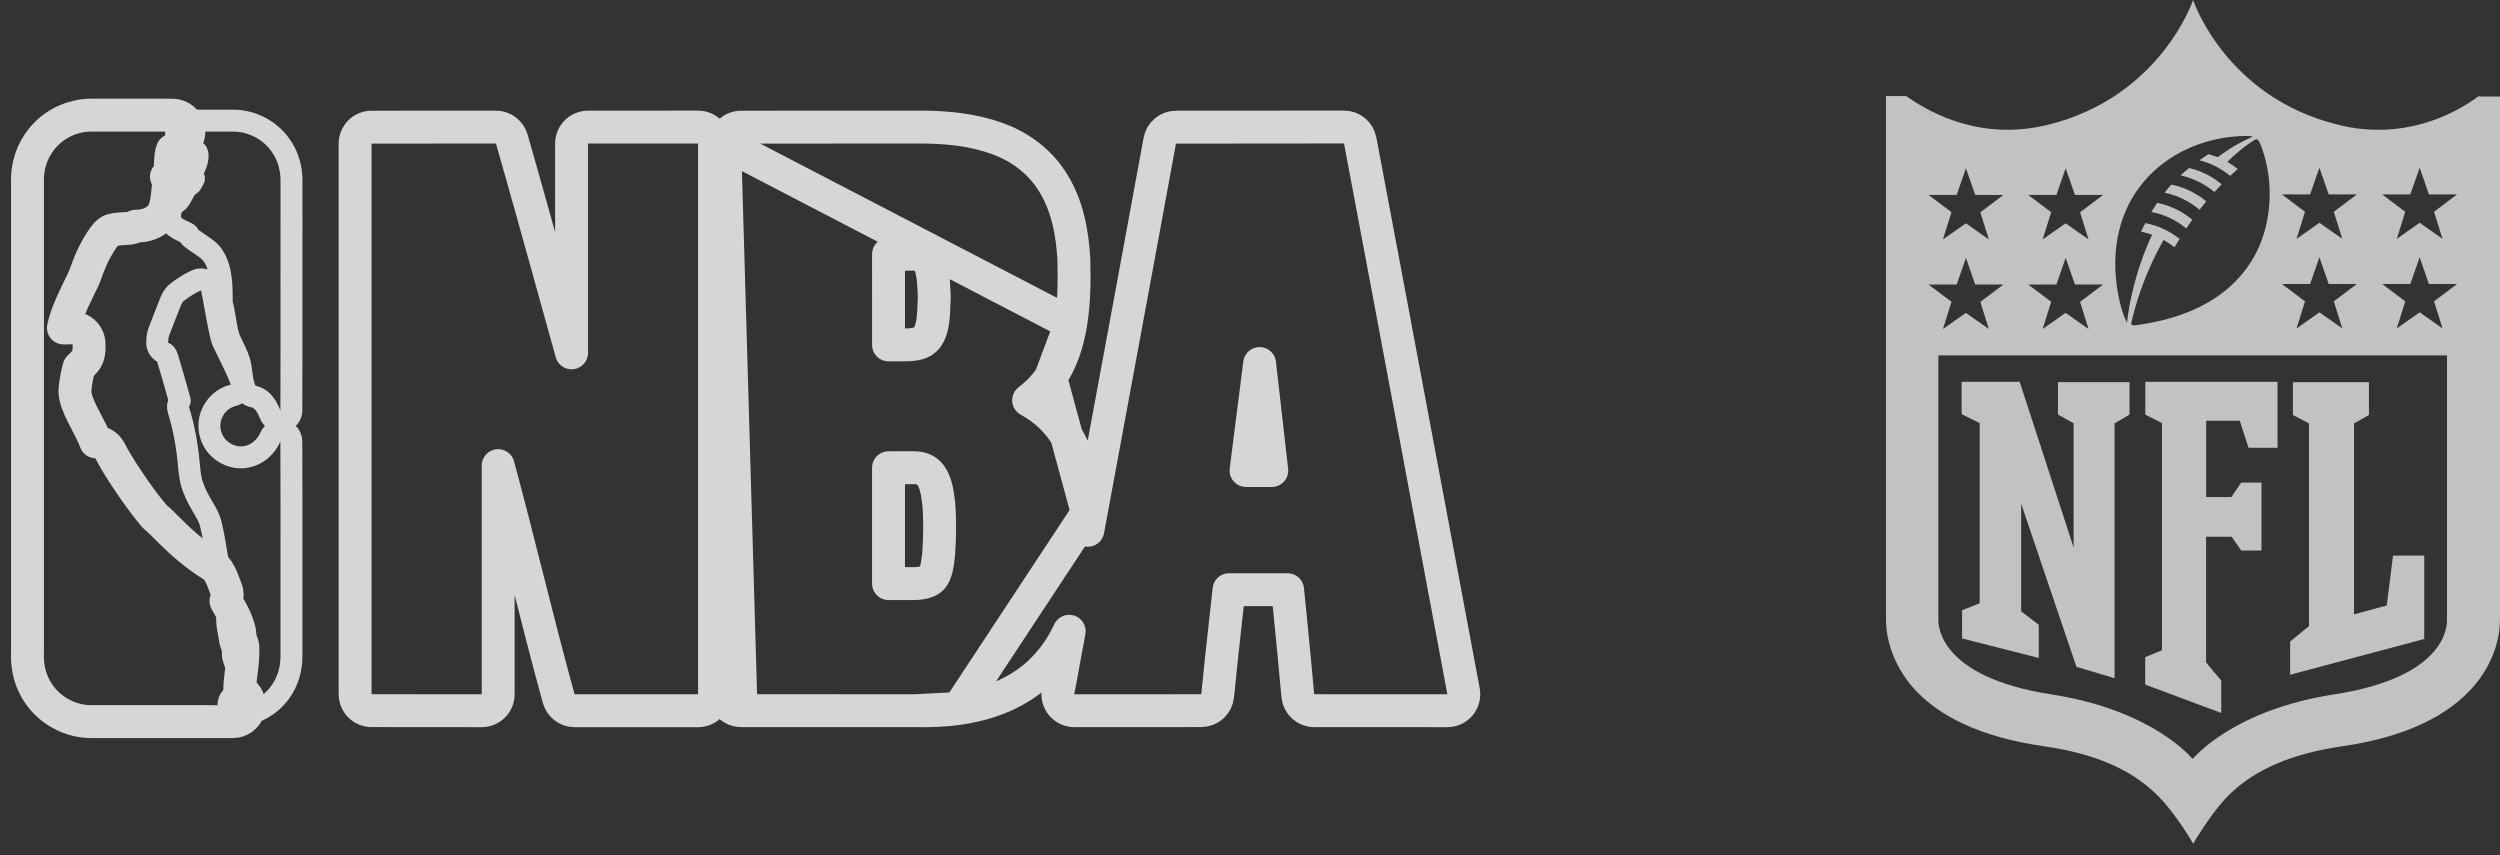 <svg width="114" height="39" viewBox="0 0 114 39" fill="none" xmlns="http://www.w3.org/2000/svg">
    <rect x="0" y="0" width="114" height="39" fill="#333333" stroke="none"/>
    <g opacity="0.8">
        <path d="M33.045 6.549C33.045 6.135 33.38 5.8 33.793 5.799C35.46 5.794 37.129 5.795 38.796 5.796C39.917 5.796 41.038 5.797 42.158 5.796L42.168 5.796L42.168 5.796C43.239 5.809 44.377 5.921 45.464 6.312C46.423 6.655 47.332 7.283 47.927 8.189C48.681 9.311 48.9 10.643 48.967 11.816C48.967 11.825 48.968 11.834 48.968 11.842C48.988 12.77 48.991 13.762 48.826 14.752L33.045 6.549ZM33.045 6.549C33.046 14.918 33.046 23.287 33.045 31.656C33.045 32.069 33.38 32.405 33.794 32.406M33.045 6.549L33.794 32.406M49.586 23.386L49.587 23.402C49.598 23.66 49.604 23.92 49.605 24.181C49.882 22.683 50.16 21.186 50.437 19.689C51.256 15.265 52.075 10.842 52.887 6.413C52.953 6.058 53.262 5.799 53.623 5.798C54.865 5.794 56.089 5.795 57.312 5.796C58.631 5.796 59.948 5.797 61.284 5.792C61.646 5.791 61.957 6.048 62.024 6.403C63.007 11.603 63.98 16.805 64.954 22.006C65.548 25.178 66.141 28.35 66.737 31.521C66.778 31.74 66.72 31.967 66.577 32.139C66.434 32.31 66.222 32.41 65.999 32.409C65.028 32.408 64.044 32.408 63.059 32.408C62.01 32.408 60.961 32.409 59.925 32.407C59.536 32.406 59.212 32.108 59.179 31.721C59.073 30.485 58.95 29.256 58.827 28.02C58.789 27.644 58.751 27.268 58.714 26.89C57.823 26.891 56.933 26.891 56.043 26.89C55.992 27.357 55.941 27.821 55.89 28.285C55.763 29.434 55.636 30.577 55.524 31.727C55.486 32.11 55.165 32.402 54.781 32.404C53.552 32.41 52.322 32.409 51.093 32.408C50.391 32.408 49.69 32.407 48.99 32.408C48.767 32.408 48.556 32.309 48.413 32.138C48.27 31.967 48.211 31.741 48.251 31.522C48.419 30.609 48.587 29.697 48.755 28.785C48.724 28.852 48.691 28.918 48.656 28.985C48.185 29.931 47.457 30.762 46.541 31.329C45.658 31.886 44.662 32.168 43.707 32.307L49.586 23.386ZM49.586 23.386C49.516 22.304 49.33 21.094 48.719 20.024C48.297 19.273 47.659 18.656 46.905 18.253C47.286 17.965 47.63 17.617 47.907 17.209M49.586 23.386L47.907 17.209M33.794 32.406C35.369 32.409 36.946 32.409 38.523 32.408C39.58 32.408 40.637 32.407 41.693 32.408M33.794 32.406L41.693 32.408M47.907 17.209C48.443 16.445 48.693 15.563 48.826 14.753L47.907 17.209ZM41.693 32.408C42.334 32.416 43.018 32.407 43.706 32.307L41.693 32.408ZM3.548 16.978C3.569 16.879 3.582 16.816 3.602 16.757C3.607 16.751 3.615 16.742 3.627 16.731C3.639 16.718 3.652 16.705 3.67 16.688L3.674 16.684C3.69 16.668 3.71 16.649 3.73 16.629C3.773 16.586 3.83 16.527 3.886 16.456C3.949 16.376 3.995 16.285 4.022 16.187C4.062 16.041 4.063 15.912 4.063 15.843C4.063 15.82 4.062 15.789 4.062 15.772C4.061 15.767 4.061 15.763 4.061 15.761C4.061 15.742 4.061 15.737 4.061 15.739C4.071 15.537 3.998 15.339 3.86 15.191C3.722 15.043 3.529 14.957 3.327 14.953C3.244 14.951 3.161 14.952 3.092 14.953C3.082 14.954 3.072 14.954 3.062 14.954C2.996 14.955 2.942 14.955 2.892 14.954C2.892 14.95 2.892 14.945 2.893 14.94C3.011 14.427 3.224 13.92 3.483 13.389C3.488 13.38 3.492 13.371 3.496 13.362C3.539 13.264 3.584 13.174 3.637 13.068C3.66 13.022 3.685 12.972 3.712 12.916C3.793 12.753 3.884 12.558 3.954 12.341C4.15 11.785 4.406 11.266 4.734 10.809L4.734 10.809L4.735 10.806C4.874 10.612 5.004 10.522 5.099 10.495C5.298 10.444 5.513 10.431 5.822 10.414C5.833 10.413 5.844 10.412 5.856 10.412C5.973 10.405 6.084 10.371 6.184 10.315C6.261 10.313 6.36 10.308 6.463 10.294C6.71 10.261 7.099 10.162 7.377 9.791C7.413 9.742 7.443 9.69 7.466 9.635C7.57 9.39 7.607 9.151 7.627 8.969C7.639 8.864 7.645 8.794 7.65 8.735C7.656 8.663 7.66 8.608 7.672 8.526C7.697 8.36 7.665 8.196 7.589 8.056C7.693 7.934 7.758 7.778 7.766 7.607C7.768 7.567 7.77 7.528 7.771 7.492C7.788 7.133 7.795 6.979 7.86 6.849C7.865 6.844 7.877 6.835 7.897 6.821C7.958 6.782 8.033 6.748 8.173 6.685C8.496 6.54 8.673 6.19 8.6 5.844C8.526 5.499 8.22 5.251 7.867 5.251C7.25 5.25 6.634 5.25 6.018 5.25H6.018C5.402 5.251 4.786 5.251 4.171 5.25H4.17C3.409 5.25 2.653 5.557 2.112 6.103C1.582 6.627 1.272 7.355 1.254 8.097L1.254 8.114C1.254 11.779 1.254 15.446 1.254 19.113C1.254 22.648 1.254 26.183 1.254 29.716C1.235 30.17 1.283 30.696 1.518 31.195C1.966 32.205 3.009 32.889 4.111 32.905L4.111 32.905L4.121 32.905C5.08 32.906 6.038 32.905 6.996 32.905C8.202 32.905 9.408 32.905 10.616 32.906C10.958 32.907 11.257 32.675 11.343 32.344C11.428 32.012 11.278 31.665 10.979 31.499C10.968 31.494 10.958 31.486 10.951 31.48C10.944 31.473 10.939 31.468 10.937 31.464L10.937 31.458C10.93 31.206 10.962 30.947 11.004 30.619L11.005 30.612C11.043 30.304 11.09 29.93 11.075 29.543C11.07 29.419 11.035 29.299 10.973 29.193C10.959 29.17 10.946 29.149 10.933 29.129C10.94 29.077 10.945 29.016 10.943 28.947C10.942 28.904 10.937 28.862 10.929 28.82C10.856 28.461 10.711 28.154 10.579 27.905C10.514 27.782 10.46 27.687 10.411 27.601C10.373 27.533 10.338 27.471 10.303 27.406C10.375 27.229 10.377 27.027 10.303 26.844C10.292 26.817 10.278 26.779 10.261 26.733C10.197 26.558 10.09 26.267 9.95 26.041C9.889 25.942 9.806 25.859 9.707 25.798C9.086 25.412 8.507 24.95 7.973 24.432L7.973 24.432L7.967 24.426C7.893 24.357 7.807 24.27 7.713 24.176C7.518 23.98 7.287 23.748 7.06 23.558C6.747 23.192 6.453 22.8 6.164 22.39C5.735 21.77 5.337 21.182 5.018 20.56C4.906 20.342 4.695 20.193 4.452 20.16C4.425 20.156 4.396 20.152 4.367 20.148C4.237 19.814 4.079 19.512 3.942 19.25C3.932 19.232 3.923 19.213 3.913 19.196C3.691 18.771 3.525 18.439 3.447 18.09L3.447 18.09L3.444 18.078C3.388 17.843 3.428 17.574 3.514 17.131C3.528 17.071 3.538 17.021 3.548 16.978ZM7.857 6.852C7.857 6.852 7.856 6.853 7.856 6.853L7.857 6.852ZM10.822 28.974C10.822 28.974 10.823 28.975 10.823 28.976C10.823 28.975 10.822 28.974 10.822 28.974ZM16.939 5.799C16.526 5.801 16.192 6.136 16.193 6.549C16.194 14.918 16.194 23.287 16.193 31.655C16.193 32.068 16.527 32.404 16.94 32.405C17.915 32.409 18.894 32.409 19.871 32.408C20.571 32.408 21.27 32.407 21.965 32.409C22.165 32.409 22.356 32.33 22.497 32.19C22.637 32.049 22.717 31.858 22.717 31.659C22.718 29.046 22.718 26.433 22.717 23.821C22.717 22.958 22.717 22.095 22.717 21.232C23.156 22.858 23.58 24.532 24.001 26.192C24.492 28.131 24.978 30.053 25.479 31.86C25.57 32.185 25.866 32.41 26.203 32.409C28.08 32.408 29.956 32.406 31.831 32.41C32.03 32.41 32.221 32.331 32.362 32.191C32.503 32.05 32.583 31.859 32.583 31.66C32.583 28.869 32.583 26.079 32.583 23.288C32.583 17.707 32.583 12.125 32.583 6.543C32.583 6.344 32.503 6.153 32.362 6.012C32.221 5.872 32.029 5.793 31.83 5.794C30.795 5.797 29.761 5.796 28.726 5.796C28.089 5.796 27.452 5.795 26.814 5.796C26.4 5.796 26.064 6.132 26.064 6.546V6.574V6.602V6.629V6.657V6.685V6.713V6.74V6.768V6.796V6.824V6.852V6.879V6.907V6.935V6.963V6.99V7.018V7.046V7.074V7.102V7.129V7.157V7.185V7.213V7.24V7.268V7.296V7.324V7.352V7.379V7.407V7.435V7.463V7.49V7.518V7.546V7.574V7.602V7.629V7.657V7.685V7.713V7.74V7.768V7.796V7.824V7.852V7.879V7.907V7.935V7.963V7.99V8.018V8.046V8.074V8.102V8.129V8.157V8.185V8.213V8.24V8.268V8.296V8.324V8.352V8.379V8.407V8.435V8.463V8.49V8.518V8.546V8.574V8.602V8.629V8.657V8.685V8.713V8.74V8.768V8.796V8.824V8.852V8.879V8.907V8.935V8.963V8.99V9.018V9.046V9.074V9.102V9.129V9.157V9.185V9.213V9.24V9.268V9.296V9.324V9.352V9.379V9.407V9.435V9.463V9.49V9.518V9.546V9.574V9.602V9.629V9.657V9.685V9.713V9.74V9.768V9.796V9.824V9.852V9.879V9.907V9.935V9.963V9.99V10.018V10.046V10.074V10.101V10.129V10.157V10.185V10.213V10.24V10.268V10.296V10.324V10.351V10.379V10.407V10.435V10.463V10.49V10.518V10.546V10.574V10.601V10.629V10.657V10.685V10.713V10.74V10.768V10.796V10.824V10.851V10.879V10.907V10.935V10.963V10.99V11.018V11.046V11.074V11.101V11.129V11.157V11.185V11.213V11.24V11.268V11.296V11.324V11.351V11.379V11.407V11.435V11.463V11.49V11.518V11.546V11.574V11.601V11.629V11.657V11.685V11.713V11.74V11.768V11.796V11.824V11.851V11.879V11.907V11.935V11.963V11.99V12.018V12.046V12.074V12.101V12.129V12.157V12.185V12.213V12.24V12.268V12.296V12.324V12.351V12.379V12.407V12.435V12.463V12.49V12.518V12.546V12.574V12.601V12.629V12.657V12.685V12.713V12.74V12.768V12.796V12.824V12.851V12.879V12.907V12.935V12.963V12.99V13.018V13.046V13.074V13.102V13.129V13.157V13.185V13.213V13.24V13.268V13.296V13.324V13.352V13.379V13.407V13.435V13.463V13.49V13.518V13.546V13.574V13.602V13.629V13.657V13.685V13.713V13.741V13.768V13.796V13.824V13.852V13.879V13.907V13.935V13.963V13.991V14.018V14.046V14.074V14.102V14.129V14.157V14.185V14.213V14.241V14.268V14.296V14.324V14.352V14.379V14.407V14.435V14.463V14.491V14.518V14.546V14.574V14.602V14.629V14.657V14.685V14.713V14.741V14.768V14.796V14.824V14.852V14.879V14.907V14.935V14.963V14.991V15.018V15.046V15.074V15.102V15.129V15.157V15.185V15.213V15.241V15.268V15.296V15.324V15.352V15.379V15.407V15.435V15.463V15.491V15.518V15.546V15.574V15.602V15.629V15.657V15.685V15.713V15.741V15.768V15.796V15.824V15.852V15.879V15.907V15.935V15.963V15.991V16.018V16.046V16.074V16.09C25.782 15.079 25.501 14.065 25.22 13.051C24.6 10.817 23.98 8.579 23.336 6.338C23.243 6.017 22.949 5.795 22.614 5.796C21.874 5.797 21.132 5.796 20.389 5.796C19.24 5.795 18.088 5.794 16.939 5.799ZM42.088 15.562L42.088 15.562L42.081 15.567C41.901 15.675 41.644 15.725 41.288 15.728C41.044 15.728 40.809 15.728 40.577 15.728C40.557 15.728 40.537 15.728 40.517 15.728C40.517 15.311 40.517 14.894 40.517 14.477C40.517 13.515 40.517 12.553 40.516 11.591C40.925 11.591 41.332 11.591 41.74 11.593C42.008 11.598 42.216 11.725 42.3 11.865L42.309 11.879C42.426 12.064 42.496 12.291 42.537 12.585C42.57 12.814 42.58 13.038 42.592 13.296C42.596 13.377 42.599 13.461 42.604 13.549C42.599 13.653 42.596 13.752 42.592 13.847C42.572 14.351 42.558 14.731 42.428 15.096L42.428 15.096L42.426 15.104C42.349 15.326 42.221 15.484 42.088 15.562ZM42.414 21.641L42.419 21.647C42.646 21.944 42.742 22.367 42.804 22.939C42.869 23.7 42.857 24.477 42.803 25.265C42.747 25.816 42.681 26.147 42.502 26.363C42.376 26.502 42.114 26.602 41.689 26.612C41.298 26.613 40.908 26.614 40.516 26.613C40.517 24.852 40.517 23.09 40.516 21.329C40.926 21.328 41.335 21.328 41.745 21.329C42.029 21.335 42.282 21.464 42.415 21.641L42.414 21.641ZM57.993 21.457C57.603 21.456 57.211 21.455 56.819 21.456L57.438 16.578L57.993 21.457Z" stroke="white" stroke-width="1.5" stroke-linejoin="round"/>
        <path d="M8.525 5.5C8.277 5.5 8.066 5.683 8.03 5.928L8.03 5.928C7.996 6.159 8.127 6.383 8.344 6.467C8.558 6.549 8.68 6.638 8.74 6.735C8.788 6.813 8.857 6.877 8.939 6.918C8.953 6.925 8.963 6.931 8.971 6.937C8.975 6.939 8.977 6.941 8.979 6.943C8.981 6.947 8.983 6.952 8.984 6.956C9.056 7.142 8.993 7.389 8.81 7.783C8.745 7.921 8.749 8.078 8.813 8.211C8.808 8.22 8.802 8.23 8.795 8.241C8.784 8.258 8.774 8.275 8.762 8.294C8.757 8.301 8.753 8.308 8.748 8.316C8.733 8.339 8.715 8.368 8.698 8.397C8.697 8.398 8.696 8.399 8.695 8.399C8.671 8.416 8.62 8.451 8.573 8.493C8.518 8.542 8.452 8.614 8.401 8.714C8.375 8.763 8.351 8.807 8.33 8.847C8.252 8.993 8.203 9.085 8.13 9.167C8.129 9.168 8.129 9.168 8.128 9.169C8.12 9.175 8.114 9.179 8.104 9.187C8.098 9.191 8.091 9.197 8.081 9.204L8.079 9.206C8.037 9.237 7.945 9.305 7.869 9.411C7.828 9.468 7.8 9.532 7.785 9.6C7.785 9.601 7.785 9.602 7.784 9.604C7.78 9.623 7.757 9.718 7.754 9.806C7.749 9.914 7.764 10.114 7.923 10.285C7.944 10.307 7.967 10.327 7.991 10.345C8.09 10.418 8.192 10.471 8.272 10.51C8.316 10.531 8.347 10.546 8.375 10.559C8.411 10.575 8.439 10.588 8.478 10.608C8.532 10.636 8.56 10.655 8.575 10.668C8.58 10.672 8.582 10.675 8.583 10.676C8.617 10.752 8.67 10.819 8.737 10.87C8.843 10.952 8.953 11.027 9.052 11.093C9.064 11.101 9.076 11.109 9.087 11.117C9.176 11.177 9.255 11.23 9.332 11.286C9.505 11.412 9.628 11.525 9.713 11.655L9.713 11.655L9.716 11.66C10.084 12.207 10.116 12.923 10.11 13.746C10.11 13.791 10.116 13.836 10.127 13.879C10.183 14.085 10.218 14.298 10.258 14.54C10.259 14.551 10.261 14.561 10.263 14.572C10.303 14.818 10.35 15.094 10.431 15.369C10.436 15.387 10.443 15.406 10.45 15.423C10.51 15.564 10.58 15.709 10.644 15.839C10.669 15.892 10.694 15.942 10.716 15.989C10.798 16.163 10.864 16.318 10.908 16.472C10.91 16.479 10.912 16.486 10.914 16.493C10.961 16.634 10.98 16.785 11.008 16.997C11.009 17.008 11.011 17.019 11.012 17.03C11.039 17.241 11.075 17.513 11.185 17.781C11.248 17.936 11.386 18.05 11.552 18.082C11.873 18.145 12.122 18.39 12.32 18.897C12.408 19.12 12.642 19.25 12.878 19.206C13.114 19.162 13.285 18.956 13.286 18.716C13.293 16.69 13.292 14.662 13.291 12.635C13.29 11.18 13.29 9.725 13.292 8.272C13.301 7.692 13.139 7.088 12.775 6.596C12.285 5.917 11.468 5.501 10.632 5.5L10.631 5.5C10.112 5.501 9.594 5.501 9.075 5.501C8.892 5.5 8.708 5.5 8.525 5.5ZM8.847 8.145C8.847 8.145 8.846 8.145 8.846 8.146L8.847 8.145ZM8.728 8.374C8.728 8.374 8.728 8.375 8.726 8.377C8.727 8.375 8.728 8.374 8.728 8.374ZM8.137 13.278C7.988 13.378 7.901 13.508 7.848 13.607C7.811 13.676 7.774 13.767 7.756 13.812C7.752 13.822 7.749 13.83 7.747 13.834L7.747 13.834L7.743 13.844C7.641 14.095 7.542 14.354 7.444 14.608C7.383 14.766 7.323 14.922 7.264 15.073C7.182 15.269 7.173 15.471 7.168 15.58C7.167 15.588 7.167 15.596 7.167 15.603C7.156 15.824 7.292 16.026 7.501 16.099C7.511 16.103 7.531 16.113 7.557 16.147C7.585 16.184 7.613 16.239 7.634 16.31L7.634 16.31L7.636 16.316C7.834 16.964 8.018 17.617 8.199 18.275C8.116 18.399 8.093 18.555 8.138 18.7C8.383 19.481 8.531 20.296 8.606 21.12L8.606 21.12L8.607 21.125C8.61 21.16 8.613 21.197 8.617 21.235C8.647 21.556 8.686 21.981 8.865 22.37C8.971 22.648 9.122 22.903 9.247 23.115C9.264 23.144 9.281 23.172 9.297 23.2C9.443 23.449 9.549 23.648 9.603 23.858C9.721 24.334 9.799 24.811 9.88 25.311C9.909 25.489 9.939 25.669 9.971 25.853L9.97 25.853L9.972 25.863C9.975 25.874 9.977 25.891 9.98 25.911C9.996 26.012 10.029 26.214 10.1 26.378C10.111 26.404 10.125 26.429 10.14 26.452C10.188 26.526 10.24 26.599 10.286 26.664C10.292 26.672 10.298 26.68 10.303 26.689C10.356 26.762 10.4 26.826 10.439 26.889C10.505 26.995 10.543 27.079 10.561 27.154C10.554 27.235 10.533 27.328 10.499 27.456C10.495 27.473 10.49 27.49 10.485 27.507C10.452 27.633 10.407 27.797 10.386 27.967C10.338 28.21 10.361 28.434 10.39 28.61C10.406 28.707 10.419 28.777 10.431 28.837C10.447 28.915 10.459 28.977 10.469 29.061C10.486 29.239 10.539 29.391 10.583 29.503C10.604 29.556 10.62 29.596 10.635 29.63C10.635 29.63 10.635 29.631 10.635 29.631C10.634 29.635 10.634 29.638 10.633 29.641C10.609 29.748 10.597 29.901 10.664 30.065C10.693 30.154 10.721 30.235 10.747 30.312C10.803 30.478 10.854 30.626 10.894 30.788C10.95 31.015 10.966 31.205 10.932 31.381L10.931 31.382C10.914 31.472 10.833 31.587 10.628 31.732C10.44 31.866 10.367 32.112 10.454 32.327C10.541 32.541 10.763 32.668 10.992 32.634C11.668 32.532 12.327 32.177 12.752 31.598C13.13 31.098 13.3 30.481 13.291 29.886C13.289 28.575 13.29 27.262 13.291 25.948C13.292 24.009 13.293 22.068 13.285 20.13C13.284 19.892 13.117 19.689 12.884 19.642C12.652 19.595 12.418 19.717 12.325 19.936C12.13 20.392 11.722 20.738 11.261 20.825L11.246 20.828C10.635 20.963 9.94 20.604 9.684 20.023L9.684 20.023L9.68 20.014C9.521 19.672 9.504 19.267 9.638 18.922L9.638 18.922L9.641 18.913C9.799 18.477 10.19 18.129 10.638 18.025C10.778 17.992 10.897 17.901 10.965 17.775C11.033 17.648 11.043 17.498 10.993 17.364C10.837 16.944 10.626 16.52 10.431 16.127C10.338 15.942 10.249 15.764 10.171 15.596C10.104 15.438 10.071 15.278 10.026 15.066C10.014 15.006 10.001 14.942 9.985 14.873C9.926 14.594 9.875 14.311 9.823 14.021C9.82 14.004 9.817 13.986 9.814 13.969C9.765 13.697 9.715 13.416 9.657 13.136C9.627 12.988 9.531 12.862 9.397 12.793C9.262 12.724 9.104 12.719 8.965 12.78C8.655 12.918 8.38 13.1 8.137 13.278Z" stroke="white" stroke-linejoin="round"/>
    </g>
    <g opacity="0.7">
        <path fill-rule="evenodd" clip-rule="evenodd" d="M106.618 5.689C109.536 6.419 111.87 5.252 113.037 4.377L113.071 4.401H114V28.229C114 28.827 113.854 30.018 112.877 31.204C111.661 32.668 109.628 33.621 106.798 34.03C104.537 34.361 102.869 35.066 101.692 36.199C100.861 37.001 100.01 38.47 100.01 38.47C100.01 38.47 99.183 37.03 98.308 36.199C97.141 35.066 95.487 34.356 93.202 34.03C90.376 33.621 88.334 32.683 87.123 31.224C86.146 30.008 86 28.841 86 28.209V4.381H86.924C88.14 5.242 90.43 6.419 93.391 5.689C98.536 4.42 100.005 0 100.005 0C100.005 0 101.464 4.425 106.618 5.689ZM88.99 13.762L87.94 12.974H89.224L89.647 11.758L90.071 12.974H91.355L90.304 13.767L90.69 15.002L89.645 14.267L88.599 15.002L88.986 13.767L88.99 13.762ZM93.537 13.762L92.487 12.974H93.771L94.194 11.758L94.618 12.974H95.901L94.851 13.767L95.237 15.002L94.192 14.267L93.146 15.002L93.532 13.767L93.537 13.762ZM88.99 9.677L87.94 8.889H89.224L89.647 7.673L90.071 8.889H91.355L90.304 9.682L90.69 10.917L89.645 10.183L88.599 10.917L88.986 9.682L88.99 9.677ZM93.537 9.677L92.487 8.889H93.771L94.194 7.673L94.618 8.889H95.901L94.851 9.682L95.237 10.917L94.192 10.183L93.146 10.917L93.532 9.682L93.537 9.677ZM111.384 14.977L111.378 14.973L110.993 13.742L112.043 12.95H110.759L110.336 11.734L109.912 12.95H108.628L109.679 13.742L109.293 14.977L110.338 14.243L111.378 14.973L111.379 14.977H111.384ZM106.813 14.977L106.808 14.974L106.422 13.742L107.473 12.95H106.189L105.765 11.734L105.341 12.95H104.057L105.108 13.742L104.722 14.977L105.767 14.243L106.808 14.974L106.809 14.977H106.813ZM111.384 10.893L111.378 10.889L110.993 9.658L112.043 8.865H110.759L110.336 7.649L109.912 8.865H108.628L109.679 9.658L109.293 10.893L110.338 10.158L111.378 10.889L111.379 10.893H111.384ZM106.813 10.893L106.808 10.889L106.422 9.658L107.473 8.865H106.189L105.765 7.649L105.341 8.865H104.057L105.108 9.658L104.722 10.893L105.767 10.158L106.808 10.889L106.809 10.893H106.813ZM102.869 6.351C102.869 6.351 102.324 6.634 101.566 7.382C101.737 7.479 101.929 7.614 102.04 7.706C101.958 7.778 101.875 7.854 101.795 7.93L101.699 8.02C101.203 7.613 100.692 7.407 100.294 7.31C100.426 7.215 100.566 7.122 100.705 7.032C100.805 7.057 100.904 7.089 100.98 7.116C101.067 7.146 101.126 7.17 101.126 7.17C101.982 6.519 102.726 6.237 102.726 6.237C102.726 6.237 102.64 6.194 102.411 6.198C99.041 6.241 95.943 8.755 96.527 13.054C96.59 13.511 96.767 14.343 96.993 14.707C97.068 13.993 97.337 12.407 98.135 10.705C97.858 10.606 97.63 10.565 97.63 10.565C97.661 10.499 97.697 10.426 97.73 10.361C97.782 10.258 97.825 10.175 97.825 10.175C98.418 10.287 98.938 10.534 99.391 10.895C99.354 10.955 99.321 11.007 99.292 11.054C99.235 11.145 99.191 11.216 99.157 11.275C98.998 11.15 98.838 11.043 98.661 10.945C97.761 12.515 97.348 13.998 97.177 14.772C97.187 14.82 97.284 14.844 97.363 14.834C101.054 14.356 102.761 12.47 103.296 10.433C103.642 9.096 103.528 7.695 103.065 6.553C103.033 6.472 102.97 6.339 102.862 6.349L102.869 6.351ZM100.977 8.753C100.51 8.368 99.985 8.121 99.431 7.999C99.484 7.95 99.536 7.903 99.588 7.858C99.642 7.812 99.696 7.768 99.747 7.726L99.747 7.726L99.747 7.726C99.774 7.704 99.8 7.682 99.825 7.661C100.52 7.829 100.987 8.14 101.308 8.405C101.194 8.522 101.084 8.636 100.979 8.752L100.977 8.753ZM100.302 9.565C99.856 9.191 99.314 8.914 98.702 8.787C98.795 8.666 98.905 8.537 99.011 8.418C99.48 8.501 100.081 8.748 100.606 9.181C100.499 9.309 100.399 9.44 100.304 9.564L100.302 9.565ZM98.104 9.667C98.653 9.769 99.213 10.016 99.694 10.416C99.777 10.292 99.87 10.158 99.968 10.018C99.584 9.697 99.039 9.383 98.368 9.25C98.272 9.392 98.104 9.667 98.104 9.667ZM106.429 31.665C101.799 32.38 100.01 34.587 100.01 34.587H99.961C99.961 34.587 98.191 32.385 93.542 31.665C88.339 30.86 88.384 28.445 88.388 28.228C88.388 28.223 88.388 28.22 88.388 28.217V16.206H111.583V28.217C111.583 28.22 111.583 28.224 111.584 28.23C111.59 28.462 111.65 30.863 106.429 31.665Z" fill="white"/>
        <path fill-rule="evenodd" clip-rule="evenodd" d="M94.558 24.994L94.558 19.304L93.843 18.903V17.425H97.106V18.903L96.425 19.304V30.927L94.684 30.406L92.165 22.966L92.165 27.878L92.967 28.49V30.003L89.471 29.113V27.824L90.273 27.511V19.293L89.451 18.887V17.409H92.097L94.567 24.995L94.558 24.994ZM100.588 30.197L101.289 31.034V32.512L97.821 31.218V29.964L98.585 29.65V19.293L97.826 18.908V17.41H103.856V20.42H102.533L102.133 19.185H100.601V22.667H101.748L102.201 22.006H103.125V25.103H102.201L101.765 24.476H100.598V30.214L100.588 30.197ZM104.43 30.732V29.254L105.291 28.549V19.309L104.556 18.924V17.427H108.024V18.924L107.343 19.309V28.014L108.836 27.61L109.122 25.335H110.546V29.137L104.419 30.771" fill="white"/>
    </g>
</svg>
